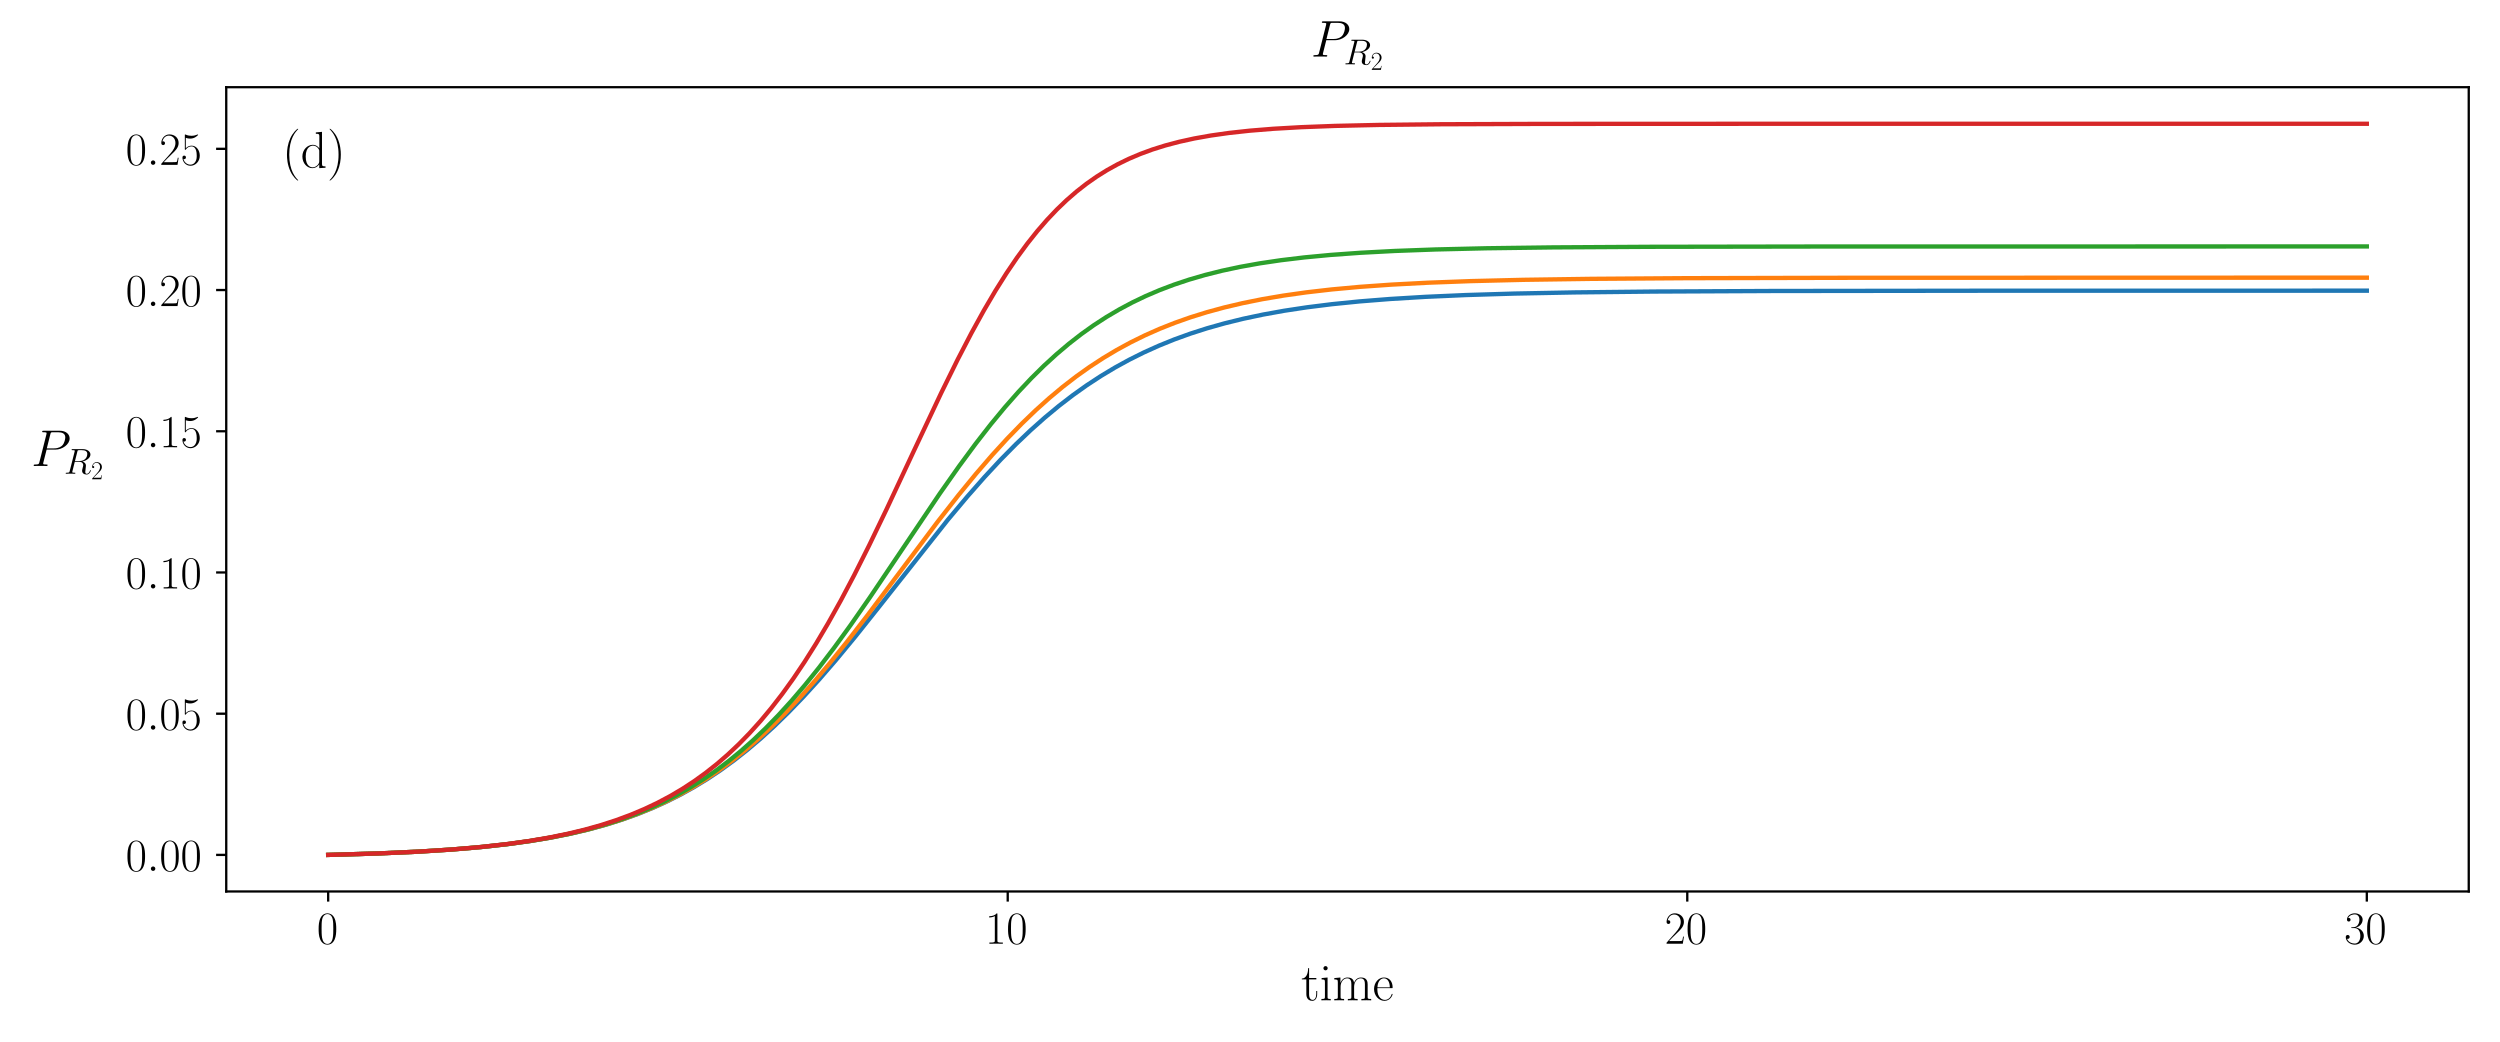 <?xml version="1.0" encoding="utf-8" standalone="no"?>
<!DOCTYPE svg PUBLIC "-//W3C//DTD SVG 1.1//EN"
  "http://www.w3.org/Graphics/SVG/1.1/DTD/svg11.dtd">
<!-- Created with matplotlib (https://matplotlib.org/) -->
<svg height="360pt" version="1.1" viewBox="0 0 864 360" width="864pt" xmlns="http://www.w3.org/2000/svg" xmlns:xlink="http://www.w3.org/1999/xlink">
 <defs>
  <style type="text/css">
*{stroke-linecap:butt;stroke-linejoin:round;white-space:pre;}
  </style>
 </defs>
 <g id="figure_1">
  <g id="patch_1">
   <path d="M 0 360 
L 864 360 
L 864 0 
L 0 0 
z
" style="fill:#ffffff;"/>
  </g>
  <g id="axes_1">
   <g id="patch_2">
    <path d="M 78.188 308.09 
L 853.2 308.09 
L 853.2 30.139 
L 78.188 30.139 
z
" style="fill:#ffffff;"/>
   </g>
   <g id="matplotlib.axis_1">
    <g id="xtick_1">
     <g id="line2d_1">
      <defs>
       <path d="M 0 0 
L 0 3.5 
" id="m4b02b0f364" style="stroke:#000000;stroke-width:0.8;"/>
      </defs>
      <g>
       <use style="stroke:#000000;stroke-width:0.8;" x="113.416" xlink:href="#m4b02b0f364" y="308.09"/>
      </g>
     </g>
     <g id="text_1">
      <!-- $0$ -->
      <defs>
       <path d="M 42 31.844 
C 42 37.969 41.906 48.422 37.703 56.453 
C 34 63.484 28.094 66 22.906 66 
C 18.094 66 12 63.781 8.203 56.562 
C 4.203 49.016 3.797 39.672 3.797 31.844 
C 3.797 26.109 3.906 17.375 7 9.734 
C 11.297 -0.609 19 -2 22.906 -2 
C 27.5 -2 34.5 -0.109 38.594 9.438 
C 41.594 16.375 42 24.5 42 31.844 
z
M 22.906 -0.406 
C 16.5 -0.406 12.703 5.125 11.297 12.75 
C 10.203 18.688 10.203 27.328 10.203 32.953 
C 10.203 40.688 10.203 47.109 11.5 53.234 
C 13.406 61.781 19 64.391 22.906 64.391 
C 27 64.391 32.297 61.672 34.203 53.438 
C 35.5 47.719 35.594 40.984 35.594 32.953 
C 35.594 26.422 35.594 18.375 34.406 12.453 
C 32.297 1.5 26.406 -0.406 22.906 -0.406 
z
" id="CMR17-48"/>
      </defs>
      <g transform="translate(109.514 326.159)scale(0.16 -0.16)">
       <use transform="scale(0.996)" xlink:href="#CMR17-48"/>
      </g>
     </g>
    </g>
    <g id="xtick_2">
     <g id="line2d_2">
      <g>
       <use style="stroke:#000000;stroke-width:0.8;" x="348.268" xlink:href="#m4b02b0f364" y="308.09"/>
      </g>
     </g>
     <g id="text_2">
      <!-- $10$ -->
      <defs>
       <path d="M 26.594 63.797 
C 26.594 65.891 26.5 66 25.094 66 
C 21.203 61.359 15.297 59.891 9.703 59.688 
C 9.406 59.688 8.906 59.688 8.797 59.5 
C 8.703 59.297 8.703 59.094 8.703 57 
C 11.797 57 17 57.594 21 59.984 
L 21 7.297 
C 21 3.797 20.797 2.594 12.203 2.594 
L 9.203 2.594 
L 9.203 0 
C 14 0.094 19 0.188 23.797 0.188 
C 28.594 0.188 33.594 0.094 38.406 0 
L 38.406 2.594 
L 35.406 2.594 
C 26.797 2.594 26.594 3.688 26.594 7.297 
z
" id="CMR17-49"/>
      </defs>
      <g transform="translate(340.464 326.159)scale(0.16 -0.16)">
       <use transform="scale(0.996)" xlink:href="#CMR17-49"/>
       <use transform="translate(45.69 0)scale(0.996)" xlink:href="#CMR17-48"/>
      </g>
     </g>
    </g>
    <g id="xtick_3">
     <g id="line2d_3">
      <g>
       <use style="stroke:#000000;stroke-width:0.8;" x="583.12" xlink:href="#m4b02b0f364" y="308.09"/>
      </g>
     </g>
     <g id="text_3">
      <!-- $20$ -->
      <defs>
       <path d="M 41.703 15.469 
L 39.906 15.469 
C 38.906 8.391 38.094 7.188 37.703 6.594 
C 37.203 5.797 30 5.797 28.594 5.797 
L 9.406 5.797 
C 13 9.688 20 16.766 28.5 24.938 
C 34.594 30.719 41.703 37.5 41.703 47.391 
C 41.703 59.188 32.297 66 21.797 66 
C 10.797 66 4.094 56.297 4.094 47.297 
C 4.094 43.391 7 42.891 8.203 42.891 
C 9.203 42.891 12.203 43.484 12.203 46.984 
C 12.203 50.094 9.594 51 8.203 51 
C 7.594 51 7 50.891 6.594 50.688 
C 8.5 59.188 14.297 63.391 20.406 63.391 
C 29.094 63.391 34.797 56.5 34.797 47.391 
C 34.797 38.703 29.703 31.219 24 24.734 
L 4.094 2.297 
L 4.094 0 
L 39.297 0 
z
" id="CMR17-50"/>
      </defs>
      <g transform="translate(575.316 326.159)scale(0.16 -0.16)">
       <use transform="scale(0.996)" xlink:href="#CMR17-50"/>
       <use transform="translate(45.69 0)scale(0.996)" xlink:href="#CMR17-48"/>
      </g>
     </g>
    </g>
    <g id="xtick_4">
     <g id="line2d_4">
      <g>
       <use style="stroke:#000000;stroke-width:0.8;" x="817.972" xlink:href="#m4b02b0f364" y="308.09"/>
      </g>
     </g>
     <g id="text_4">
      <!-- $30$ -->
      <defs>
       <path d="M 22.094 34 
C 31 34 34.906 26.141 34.906 17.094 
C 34.906 5.031 28.5 0.391 22.703 0.391 
C 17.406 0.391 8.797 3.016 6.094 10.797 
C 6.594 10.594 7.094 10.594 7.594 10.594 
C 10 10.594 11.797 12.188 11.797 14.797 
C 11.797 17.688 9.594 19 7.594 19 
C 5.906 19 3.297 18.188 3.297 14.484 
C 3.297 5.234 12.297 -2 22.906 -2 
C 34 -2 42.5 6.75 42.5 16.984 
C 42.5 26.844 34.5 34 25 35.094 
C 32.594 36.672 39.906 43.375 39.906 52.391 
C 39.906 60.25 32 66 23 66 
C 13.906 66 5.906 60.344 5.906 52.297 
C 5.906 48.797 8.5 48.188 9.797 48.188 
C 11.906 48.188 13.703 49.484 13.703 52.094 
C 13.703 54.688 11.906 56 9.797 56 
C 9.406 56 8.906 56 8.5 55.797 
C 11.406 62.484 19.297 63.688 22.797 63.688 
C 26.297 63.688 32.906 61.969 32.906 52.297 
C 32.906 49.484 32.5 44.547 29.094 40.219 
C 26.094 36.391 22.703 36.188 19.406 35.891 
C 18.906 35.891 16.594 35.688 16.203 35.688 
C 15.5 35.594 15.094 35.5 15.094 34.797 
C 15.094 34.094 15.203 34 17.203 34 
z
" id="CMR17-51"/>
      </defs>
      <g transform="translate(810.168 326.159)scale(0.16 -0.16)">
       <use transform="scale(0.996)" xlink:href="#CMR17-51"/>
       <use transform="translate(45.69 0)scale(0.996)" xlink:href="#CMR17-48"/>
      </g>
     </g>
    </g>
    <g id="text_5">
     <!-- time -->
     <defs>
      <path d="M 15.094 40.391 
L 29.094 40.391 
L 29.094 43 
L 15.094 43 
L 15.094 62 
L 13.297 62 
C 13.094 51.438 9.594 42.188 1.094 41.984 
L 1.094 40.391 
L 9.797 40.391 
L 9.797 12.156 
C 9.797 10.234 9.797 -1 21.406 -1 
C 27.297 -1 30.703 4.812 30.703 12.25 
L 30.703 17.984 
L 28.906 17.984 
L 28.906 12.344 
C 28.906 5.422 26.203 0.797 22 0.797 
C 19.094 0.797 15.094 2.797 15.094 11.953 
z
" id="CMR17-116"/>
      <path d="M 15.5 61.891 
C 15.5 64.094 13.703 66 11.406 66 
C 9.203 66 7.297 64.188 7.297 61.891 
C 7.297 59.688 9.094 57.797 11.406 57.797 
C 13.594 57.797 15.5 59.594 15.5 61.891 
z
M 3.797 42.891 
L 3.797 40.297 
C 9.406 40.297 10.203 39.688 10.203 34.859 
L 10.203 6.922 
C 10.203 3.094 9.797 2.594 3.406 2.594 
L 3.406 0 
C 5.797 0.188 10.094 0.188 12.594 0.188 
C 15 0.188 19.094 0.188 21.406 0 
L 21.406 2.594 
C 15.5 2.594 15.297 3.203 15.297 6.812 
L 15.297 44 
z
" id="CMR17-105"/>
      <path d="M 67.594 30.531 
C 67.594 35.562 66.703 44 54.797 44 
C 48 44 43.297 39.375 41.5 33.953 
L 41.406 33.953 
C 40.203 42.188 34.297 44 28.703 44 
C 20.797 44 16.703 37.875 15.203 33.844 
L 15.094 33.844 
L 15.094 44 
L 3.297 42.891 
L 3.297 40.281 
C 9.203 40.281 10.094 39.688 10.094 34.859 
L 10.094 6.922 
C 10.094 3.094 9.703 2.594 3.297 2.594 
L 3.297 0 
C 5.703 0.188 10.094 0.188 12.703 0.188 
C 15.297 0.188 19.797 0.188 22.203 0 
L 22.203 2.594 
C 15.797 2.594 15.406 3 15.406 6.922 
L 15.406 26.219 
C 15.406 35.453 21 42.391 28 42.391 
C 35.406 42.391 36.203 35.766 36.203 30.938 
L 36.203 6.922 
C 36.203 3.094 35.797 2.594 29.406 2.594 
L 29.406 0 
C 31.797 0.188 36.203 0.188 38.797 0.188 
C 41.406 0.188 45.906 0.188 48.297 0 
L 48.297 2.594 
C 41.906 2.594 41.5 3 41.5 6.922 
L 41.5 26.219 
C 41.5 35.453 47.094 42.391 54.094 42.391 
C 61.5 42.391 62.297 35.766 62.297 30.938 
L 62.297 6.922 
C 62.297 3.094 61.906 2.594 55.5 2.594 
L 55.5 0 
C 57.906 0.188 62.297 0.188 64.906 0.188 
C 67.5 0.188 72 0.188 74.406 0 
L 74.406 2.594 
C 68 2.594 67.594 3 67.594 6.922 
z
" id="CMR17-109"/>
      <path d="M 38.094 23.484 
C 38.5 23.891 38.5 24.094 38.5 25.094 
C 38.5 35.172 33.094 44 21.703 44 
C 11.094 44 2.703 33.984 2.703 21.781 
C 2.703 8.656 12.203 -1 22.797 -1 
C 34 -1 38.406 9.672 38.406 11.797 
C 38.406 12.5 37.797 12.5 37.594 12.5 
C 36.906 12.5 36.797 12.297 36.406 11.078 
C 34.203 4.219 28.703 0.797 23.5 0.797 
C 19.203 0.797 14.906 3.219 12.203 7.656 
C 9.094 12.797 9.094 18.75 9.094 23.484 
z
M 9.203 25 
C 9.906 39.234 17.594 42.391 21.594 42.391 
C 28.406 42.391 33 36.062 33.094 25 
z
" id="CMR17-101"/>
     </defs>
     <g transform="translate(449.714 345.712)scale(0.18 -0.18)">
      <use transform="scale(0.996)" xlink:href="#CMR17-116"/>
      <use transform="translate(35.281 0)scale(0.996)" xlink:href="#CMR17-105"/>
      <use transform="translate(60.152 0)scale(0.996)" xlink:href="#CMR17-109"/>
      <use transform="translate(137.071 0)scale(0.996)" xlink:href="#CMR17-101"/>
     </g>
    </g>
   </g>
   <g id="matplotlib.axis_2">
    <g id="ytick_1">
     <g id="line2d_5">
      <defs>
       <path d="M 0 0 
L -3.5 0 
" id="m0807e03191" style="stroke:#000000;stroke-width:0.8;"/>
      </defs>
      <g>
       <use style="stroke:#000000;stroke-width:0.8;" x="78.188" xlink:href="#m0807e03191" y="295.455"/>
      </g>
     </g>
     <g id="text_6">
      <!-- $0.00$ -->
      <defs>
       <path d="M 18.406 4.797 
C 18.406 7.688 16 9.688 13.594 9.688 
C 10.703 9.688 8.703 7.297 8.703 4.891 
C 8.703 2 11.094 0 13.5 0 
C 16.406 0 18.406 2.391 18.406 4.797 
z
" id="CMMI12-58"/>
      </defs>
      <g transform="translate(43.441 300.99)scale(0.16 -0.16)">
       <use transform="scale(0.996)" xlink:href="#CMR17-48"/>
       <use transform="translate(45.69 0)scale(0.996)" xlink:href="#CMMI12-58"/>
       <use transform="translate(72.788 0)scale(0.996)" xlink:href="#CMR17-48"/>
       <use transform="translate(118.478 0)scale(0.996)" xlink:href="#CMR17-48"/>
      </g>
     </g>
    </g>
    <g id="ytick_2">
     <g id="line2d_6">
      <g>
       <use style="stroke:#000000;stroke-width:0.8;" x="78.188" xlink:href="#m0807e03191" y="246.652"/>
      </g>
     </g>
     <g id="text_7">
      <!-- $0.05$ -->
      <defs>
       <path d="M 11.406 58.594 
C 12.406 58.188 16.5 56.891 20.703 56.891 
C 30 56.891 35.094 61.891 38 64.688 
C 38 65.484 38 66 37.406 66 
C 37.297 66 37.094 66 36.297 65.594 
C 32.797 64.094 28.703 63 23.703 63 
C 20.703 63 16.203 63.359 11.297 65.484 
C 10.203 66 10 66 9.906 66 
C 9.406 66 9.297 65.891 9.297 63.906 
L 9.297 34.859 
C 9.297 33.016 9.297 32.5 10.297 32.5 
C 10.797 32.5 11 32.703 11.5 33.422 
C 14.703 38.047 19.094 40 24.094 40 
C 27.594 40 35.094 37.734 35.094 20.203 
C 35.094 16.984 35.094 11.188 32.094 6.594 
C 29.594 2.484 25.703 0.391 21.406 0.391 
C 14.797 0.391 8.094 4.984 6.297 12.688 
C 6.703 12.594 7.5 12.391 7.906 12.391 
C 9.203 12.391 11.703 13.094 11.703 16.188 
C 11.703 18.891 9.797 20 7.906 20 
C 5.594 20 4.094 18.594 4.094 15.797 
C 4.094 7.094 11 -2 21.594 -2 
C 31.906 -2 41.703 6.891 41.703 19.797 
C 41.703 32.094 33.906 41.594 24.203 41.594 
C 19.094 41.594 14.797 39.688 11.406 36 
z
" id="CMR17-53"/>
      </defs>
      <g transform="translate(43.441 252.186)scale(0.16 -0.16)">
       <use transform="scale(0.996)" xlink:href="#CMR17-48"/>
       <use transform="translate(45.69 0)scale(0.996)" xlink:href="#CMMI12-58"/>
       <use transform="translate(72.788 0)scale(0.996)" xlink:href="#CMR17-48"/>
       <use transform="translate(118.478 0)scale(0.996)" xlink:href="#CMR17-53"/>
      </g>
     </g>
    </g>
    <g id="ytick_3">
     <g id="line2d_7">
      <g>
       <use style="stroke:#000000;stroke-width:0.8;" x="78.188" xlink:href="#m0807e03191" y="197.848"/>
      </g>
     </g>
     <g id="text_8">
      <!-- $0.10$ -->
      <g transform="translate(43.441 203.382)scale(0.16 -0.16)">
       <use transform="scale(0.996)" xlink:href="#CMR17-48"/>
       <use transform="translate(45.69 0)scale(0.996)" xlink:href="#CMMI12-58"/>
       <use transform="translate(72.788 0)scale(0.996)" xlink:href="#CMR17-49"/>
       <use transform="translate(118.478 0)scale(0.996)" xlink:href="#CMR17-48"/>
      </g>
     </g>
    </g>
    <g id="ytick_4">
     <g id="line2d_8">
      <g>
       <use style="stroke:#000000;stroke-width:0.8;" x="78.188" xlink:href="#m0807e03191" y="149.044"/>
      </g>
     </g>
     <g id="text_9">
      <!-- $0.15$ -->
      <g transform="translate(43.441 154.579)scale(0.16 -0.16)">
       <use transform="scale(0.996)" xlink:href="#CMR17-48"/>
       <use transform="translate(45.69 0)scale(0.996)" xlink:href="#CMMI12-58"/>
       <use transform="translate(72.788 0)scale(0.996)" xlink:href="#CMR17-49"/>
       <use transform="translate(118.478 0)scale(0.996)" xlink:href="#CMR17-53"/>
      </g>
     </g>
    </g>
    <g id="ytick_5">
     <g id="line2d_9">
      <g>
       <use style="stroke:#000000;stroke-width:0.8;" x="78.188" xlink:href="#m0807e03191" y="100.24"/>
      </g>
     </g>
     <g id="text_10">
      <!-- $0.20$ -->
      <g transform="translate(43.441 105.775)scale(0.16 -0.16)">
       <use transform="scale(0.996)" xlink:href="#CMR17-48"/>
       <use transform="translate(45.69 0)scale(0.996)" xlink:href="#CMMI12-58"/>
       <use transform="translate(72.788 0)scale(0.996)" xlink:href="#CMR17-50"/>
       <use transform="translate(118.478 0)scale(0.996)" xlink:href="#CMR17-48"/>
      </g>
     </g>
    </g>
    <g id="ytick_6">
     <g id="line2d_10">
      <g>
       <use style="stroke:#000000;stroke-width:0.8;" x="78.188" xlink:href="#m0807e03191" y="51.436"/>
      </g>
     </g>
     <g id="text_11">
      <!-- $0.25$ -->
      <g transform="translate(43.441 56.971)scale(0.16 -0.16)">
       <use transform="scale(0.996)" xlink:href="#CMR17-48"/>
       <use transform="translate(45.69 0)scale(0.996)" xlink:href="#CMMI12-58"/>
       <use transform="translate(72.788 0)scale(0.996)" xlink:href="#CMR17-50"/>
       <use transform="translate(118.478 0)scale(0.996)" xlink:href="#CMR17-53"/>
      </g>
     </g>
    </g>
    <g id="text_12">
     <!-- $P_{R_2}$ -->
     <defs>
      <path d="M 29.594 31.594 
L 46.406 31.594 
C 60.203 31.594 74 41.766 74 53.125 
C 74 60.906 67.406 68 54.797 68 
L 23.906 68 
C 22 68 21.094 68 21.094 66.094 
C 21.094 65.094 22 65.094 23.5 65.094 
C 29.594 65.094 29.594 64.297 29.594 63.203 
C 29.594 63 29.594 62.406 29.203 60.906 
L 15.703 7.359 
C 14.797 3.891 14.594 2.891 7.594 2.891 
C 5.703 2.891 4.703 2.891 4.703 1.094 
C 4.703 0 5.594 0 6.203 0 
C 8.094 0 10.094 0.188 12 0.188 
L 23.703 0.188 
C 25.594 0.188 27.703 0 29.594 0 
C 30.406 0 31.5 0 31.5 1.891 
C 31.5 2.891 30.594 2.891 29.094 2.891 
C 23.094 2.891 23 3.594 23 4.578 
C 23 5.078 23.094 5.766 23.203 6.266 
z
M 36.797 61.203 
C 37.703 64.891 38.094 65.094 42 65.094 
L 51.906 65.094 
C 59.406 65.094 65.594 62.703 65.594 55.219 
C 65.594 52.641 64.297 44.156 59.703 39.578 
C 58 37.781 53.203 34 44.094 34 
L 30 34 
z
" id="CMMI12-80"/>
      <path d="M 36.797 61.203 
C 37.703 64.891 38.094 65.094 42 65.094 
L 49.203 65.094 
C 57.797 65.094 64.203 62.5 64.203 54.734 
C 64.203 49.641 61.594 35 41.5 35 
L 30.203 35 
z
M 50.703 33.797 
C 63.094 36.484 72.797 44.469 72.797 53.031 
C 72.797 60.812 64.906 68 51 68 
L 23.906 68 
C 21.906 68 21 68 21 66.094 
C 21 65.094 21.703 65.094 23.594 65.094 
C 29.594 65.094 29.594 64.297 29.594 63.203 
C 29.594 63 29.594 62.406 29.203 60.906 
L 15.703 7.422 
C 14.797 3.953 14.594 2.969 7.703 2.969 
C 5.406 2.969 4.703 2.969 4.703 1.078 
C 4.703 0.094 5.797 0.094 6.094 0.094 
C 7.906 0.094 10 0.297 11.906 0.297 
L 23.703 0.297 
C 25.5 0.297 27.594 0.094 29.406 0.094 
C 30.203 0.094 31.297 0.094 31.297 1.969 
C 31.297 2.969 30.406 2.969 28.906 2.969 
C 22.797 2.969 22.797 3.766 22.797 4.75 
C 22.797 4.844 22.797 5.547 23 6.328 
L 29.703 33 
L 41.703 33 
C 51.203 33 53 27.047 53 23.781 
C 53 22.281 52 18.422 51.297 15.844 
C 50.203 11.297 49.906 10.203 49.906 8.312 
C 49.906 1.281 55.703 -2 62.406 -2 
C 70.5 -2 74 7.828 74 9.203 
C 74 9.906 73.5 10.203 72.906 10.203 
C 72.094 10.203 71.906 9.609 71.703 8.812 
C 69.297 1.781 65.203 0 62.703 0 
C 60.203 0 58.594 1.078 58.594 5.547 
C 58.594 7.922 59.797 16.938 59.906 17.438 
C 60.406 21.094 60.406 21.5 60.406 22.281 
C 60.406 29.516 54.5 32.594 50.703 33.797 
z
" id="CMMI12-82"/>
     </defs>
     <g transform="translate(10.8 165.626)scale(0.18 -0.18)">
      <use transform="translate(0 25.405)scale(0.996)" xlink:href="#CMMI12-80"/>
      <use transform="translate(62.877 10.461)scale(0.697)" xlink:href="#CMMI12-82"/>
      <use transform="translate(114.853 0)scale(0.498)" xlink:href="#CMR17-50"/>
     </g>
    </g>
   </g>
   <g id="line2d_11">
    <path clip-path="url(#pc0ea981e78)" d="M 113.416 295.455 
L 130.679 294.95 
L 144.56 294.329 
L 156.257 293.588 
L 166.333 292.732 
L 175.282 291.753 
L 183.315 290.653 
L 190.643 289.427 
L 197.407 288.071 
L 203.679 286.589 
L 209.597 284.962 
L 215.164 283.203 
L 220.449 281.303 
L 225.522 279.248 
L 230.454 277.012 
L 235.246 274.597 
L 239.967 271.966 
L 244.617 269.118 
L 249.197 266.05 
L 253.778 262.712 
L 258.358 259.097 
L 263.008 255.14 
L 267.729 250.827 
L 272.591 246.081 
L 277.664 240.812 
L 283.02 234.926 
L 288.868 228.157 
L 295.491 220.139 
L 303.806 209.7 
L 327.552 179.668 
L 334.316 171.604 
L 340.306 164.805 
L 345.872 158.821 
L 351.086 153.536 
L 356.16 148.707 
L 361.092 144.316 
L 365.954 140.284 
L 370.746 136.595 
L 375.537 133.183 
L 380.399 129.995 
L 385.261 127.072 
L 390.193 124.363 
L 395.267 121.832 
L 400.481 119.482 
L 405.836 117.314 
L 411.403 115.301 
L 417.18 113.45 
L 423.24 111.742 
L 429.652 110.166 
L 436.487 108.718 
L 443.815 107.397 
L 451.707 106.203 
L 460.304 105.129 
L 469.816 104.169 
L 480.456 103.324 
L 492.576 102.59 
L 506.598 101.97 
L 523.368 101.459 
L 544.225 101.056 
L 571.776 100.759 
L 612.151 100.567 
L 685.996 100.472 
L 817.972 100.454 
L 817.972 100.454 
" style="fill:none;stroke:#1f77b4;stroke-linecap:square;stroke-width:1.5;"/>
   </g>
   <g id="line2d_12">
    <path clip-path="url(#pc0ea981e78)" d="M 113.416 295.455 
L 130.679 294.95 
L 144.56 294.328 
L 156.187 293.592 
L 166.263 292.736 
L 175.141 291.765 
L 183.174 290.665 
L 190.432 289.452 
L 197.126 288.111 
L 203.397 286.631 
L 209.245 285.024 
L 214.812 283.265 
L 220.096 281.363 
L 225.17 279.301 
L 230.032 277.088 
L 234.753 274.698 
L 239.403 272.094 
L 243.983 269.272 
L 248.493 266.23 
L 253.002 262.916 
L 257.512 259.321 
L 262.022 255.44 
L 266.602 251.202 
L 271.323 246.525 
L 276.185 241.39 
L 281.258 235.706 
L 286.684 229.29 
L 292.673 221.857 
L 299.719 212.743 
L 309.725 199.396 
L 324.029 180.348 
L 331.216 171.166 
L 337.346 163.689 
L 342.913 157.247 
L 348.127 151.549 
L 353.13 146.41 
L 357.921 141.801 
L 362.642 137.564 
L 367.293 133.686 
L 371.943 130.097 
L 376.594 126.788 
L 381.245 123.75 
L 385.966 120.93 
L 390.757 118.325 
L 395.689 115.897 
L 400.763 113.649 
L 405.977 111.581 
L 411.403 109.667 
L 417.11 107.892 
L 423.099 106.263 
L 429.441 104.769 
L 436.205 103.405 
L 443.534 102.158 
L 451.496 101.032 
L 460.233 100.027 
L 469.957 99.137 
L 480.879 98.365 
L 493.492 97.702 
L 508.359 97.15 
L 526.539 96.706 
L 549.932 96.369 
L 582.627 96.137 
L 636.249 96.006 
L 772.031 95.963 
L 817.972 95.962 
L 817.972 95.962 
" style="fill:none;stroke:#ff7f0e;stroke-linecap:square;stroke-width:1.5;"/>
   </g>
   <g id="line2d_13">
    <path clip-path="url(#pc0ea981e78)" d="M 113.416 295.455 
L 130.679 294.95 
L 144.56 294.327 
L 156.187 293.589 
L 166.263 292.73 
L 175.141 291.754 
L 183.103 290.657 
L 190.361 289.435 
L 196.985 288.098 
L 203.185 286.622 
L 208.963 285.019 
L 214.459 283.265 
L 219.674 281.366 
L 224.676 279.306 
L 229.468 277.091 
L 234.118 274.696 
L 238.628 272.122 
L 243.067 269.331 
L 247.436 266.317 
L 251.734 263.081 
L 256.032 259.565 
L 260.331 255.757 
L 264.629 251.653 
L 268.997 247.175 
L 273.507 242.229 
L 278.158 236.793 
L 283.02 230.763 
L 288.234 223.931 
L 293.941 216.074 
L 300.565 206.559 
L 309.584 193.173 
L 324.804 170.566 
L 331.498 161.058 
L 337.205 153.328 
L 342.42 146.636 
L 347.282 140.755 
L 351.932 135.475 
L 356.442 130.692 
L 360.81 126.378 
L 365.109 122.442 
L 369.407 118.806 
L 373.705 115.462 
L 378.003 112.398 
L 382.372 109.558 
L 386.811 106.939 
L 391.321 104.536 
L 395.971 102.309 
L 400.763 100.262 
L 405.766 98.367 
L 410.98 96.629 
L 416.476 95.033 
L 422.324 93.567 
L 428.595 92.228 
L 435.36 91.015 
L 442.688 89.93 
L 450.791 88.958 
L 459.81 88.105 
L 470.098 87.362 
L 482.006 86.731 
L 496.169 86.212 
L 513.714 85.801 
L 536.756 85.496 
L 570.155 85.296 
L 629.766 85.193 
L 817.972 85.171 
L 817.972 85.171 
" style="fill:none;stroke:#2ca02c;stroke-linecap:square;stroke-width:1.5;"/>
   </g>
   <g id="line2d_14">
    <path clip-path="url(#pc0ea981e78)" d="M 113.416 295.455 
L 130.609 294.952 
L 144.419 294.332 
L 155.975 293.597 
L 165.911 292.747 
L 174.648 291.783 
L 182.469 290.702 
L 189.586 289.496 
L 196.069 288.177 
L 202.058 286.736 
L 207.695 285.153 
L 212.98 283.439 
L 217.983 281.583 
L 222.704 279.595 
L 227.213 277.458 
L 231.582 275.142 
L 235.81 272.647 
L 239.896 269.975 
L 243.842 267.132 
L 247.718 264.068 
L 251.523 260.779 
L 255.328 257.194 
L 259.062 253.37 
L 262.797 249.228 
L 266.531 244.754 
L 270.336 239.841 
L 274.141 234.562 
L 278.017 228.803 
L 282.033 222.428 
L 286.19 215.402 
L 290.559 207.568 
L 295.21 198.761 
L 300.353 188.529 
L 306.413 175.957 
L 315.855 155.771 
L 325.297 135.757 
L 330.934 124.324 
L 335.726 115.096 
L 340.024 107.291 
L 344.04 100.452 
L 347.845 94.409 
L 351.509 89.007 
L 355.032 84.204 
L 358.485 79.868 
L 361.867 75.97 
L 365.249 72.407 
L 368.632 69.166 
L 372.014 66.229 
L 375.467 63.527 
L 378.99 61.055 
L 382.583 58.809 
L 386.247 56.779 
L 390.052 54.924 
L 394.069 53.216 
L 398.296 51.663 
L 402.736 50.271 
L 407.527 49.003 
L 412.741 47.858 
L 418.449 46.84 
L 424.72 45.95 
L 431.837 45.171 
L 440.01 44.507 
L 449.664 43.953 
L 461.431 43.511 
L 476.581 43.175 
L 497.79 42.945 
L 532.739 42.815 
L 622.438 42.774 
L 817.972 42.773 
L 817.972 42.773 
" style="fill:none;stroke:#d62728;stroke-linecap:square;stroke-width:1.5;"/>
   </g>
   <g id="patch_3">
    <path d="M 78.188 308.09 
L 78.188 30.139 
" style="fill:none;stroke:#000000;stroke-linecap:square;stroke-linejoin:miter;stroke-width:0.8;"/>
   </g>
   <g id="patch_4">
    <path d="M 853.2 308.09 
L 853.2 30.139 
" style="fill:none;stroke:#000000;stroke-linecap:square;stroke-linejoin:miter;stroke-width:0.8;"/>
   </g>
   <g id="patch_5">
    <path d="M 78.188 308.09 
L 853.2 308.09 
" style="fill:none;stroke:#000000;stroke-linecap:square;stroke-linejoin:miter;stroke-width:0.8;"/>
   </g>
   <g id="patch_6">
    <path d="M 78.188 30.139 
L 853.2 30.139 
" style="fill:none;stroke:#000000;stroke-linecap:square;stroke-linejoin:miter;stroke-width:0.8;"/>
   </g>
   <g id="text_13">
    <!-- (d) -->
    <defs>
     <path d="M 30.594 -24.406 
C 30.594 -24.312 30.594 -24.109 30.297 -23.812 
C 25.703 -19.109 13.406 -6.297 13.406 24.938 
C 13.406 56.172 25.5 68.875 30.406 73.891 
C 30.406 73.984 30.594 74.188 30.594 74.484 
C 30.594 74.797 30.297 75 29.906 75 
C 28.797 75 20.297 67.578 15.406 56.562 
C 10.406 45.453 9 34.656 9 25.047 
C 9 17.828 9.703 5.625 15.703 -7.297 
C 20.5 -17.703 28.703 -25 29.906 -25 
C 30.406 -25 30.594 -24.812 30.594 -24.406 
z
" id="CMR17-40"/>
     <path d="M 29.203 67.891 
L 29.203 65.297 
C 35.094 65.297 36 64.703 36 60.047 
L 36 37.047 
C 35.594 37.547 31.5 44 23.406 44 
C 13.203 44 3.297 34.812 3.297 21.5 
C 3.297 8.266 12.594 -1 22.406 -1 
C 30.906 -1 35.297 5.641 35.797 6.344 
L 35.797 -1 
L 47.906 -0.203 
L 47.906 2.406 
C 42 2.406 41.094 3.016 41.094 7.859 
L 41.094 69 
z
M 35.797 11.906 
C 35.797 8.875 34 6.141 31.703 4.125 
C 28.297 1.094 24.906 0.594 23 0.594 
C 20.094 0.594 9.703 2.109 9.703 21.391 
C 9.703 41.188 21.297 42.391 23.906 42.391 
C 28.5 42.391 32.203 39.766 34.5 36.141 
C 35.797 34.016 35.797 33.703 35.797 31.891 
z
" id="CMR17-100"/>
     <path d="M 26.297 24.938 
C 26.297 32.141 25.594 44.359 19.594 57.266 
C 14.797 67.688 6.594 75 5.406 75 
C 5.094 75 4.703 74.891 4.703 74.391 
C 4.703 74.188 4.797 74.094 4.906 73.891 
C 9.703 68.875 21.906 56.172 21.906 25.047 
C 21.906 -6.188 9.797 -18.906 4.906 -23.906 
C 4.797 -24.109 4.703 -24.203 4.703 -24.406 
C 4.703 -24.906 5.094 -25 5.406 -25 
C 6.5 -25 15 -17.609 19.906 -6.594 
C 24.906 4.516 26.297 15.328 26.297 24.938 
z
" id="CMR17-41"/>
    </defs>
    <g transform="translate(97.563 57.934)scale(0.18 -0.18)">
     <use transform="scale(0.996)" xlink:href="#CMR17-40"/>
     <use transform="translate(35.281 0)scale(0.996)" xlink:href="#CMR17-100"/>
     <use transform="translate(86.176 0)scale(0.996)" xlink:href="#CMR17-41"/>
    </g>
   </g>
   <g id="text_14">
    <!-- $P_{R_2}$ -->
    <g transform="translate(453.053 24.139)scale(0.18 -0.18)">
     <use transform="translate(0 25.405)scale(0.996)" xlink:href="#CMMI12-80"/>
     <use transform="translate(62.877 10.461)scale(0.697)" xlink:href="#CMMI12-82"/>
     <use transform="translate(114.853 0)scale(0.498)" xlink:href="#CMR17-50"/>
    </g>
   </g>
  </g>
 </g>
 <defs>
  <clipPath id="pc0ea981e78">
   <rect height="277.951" width="775.012" x="78.188" y="30.139"/>
  </clipPath>
 </defs>
</svg>
